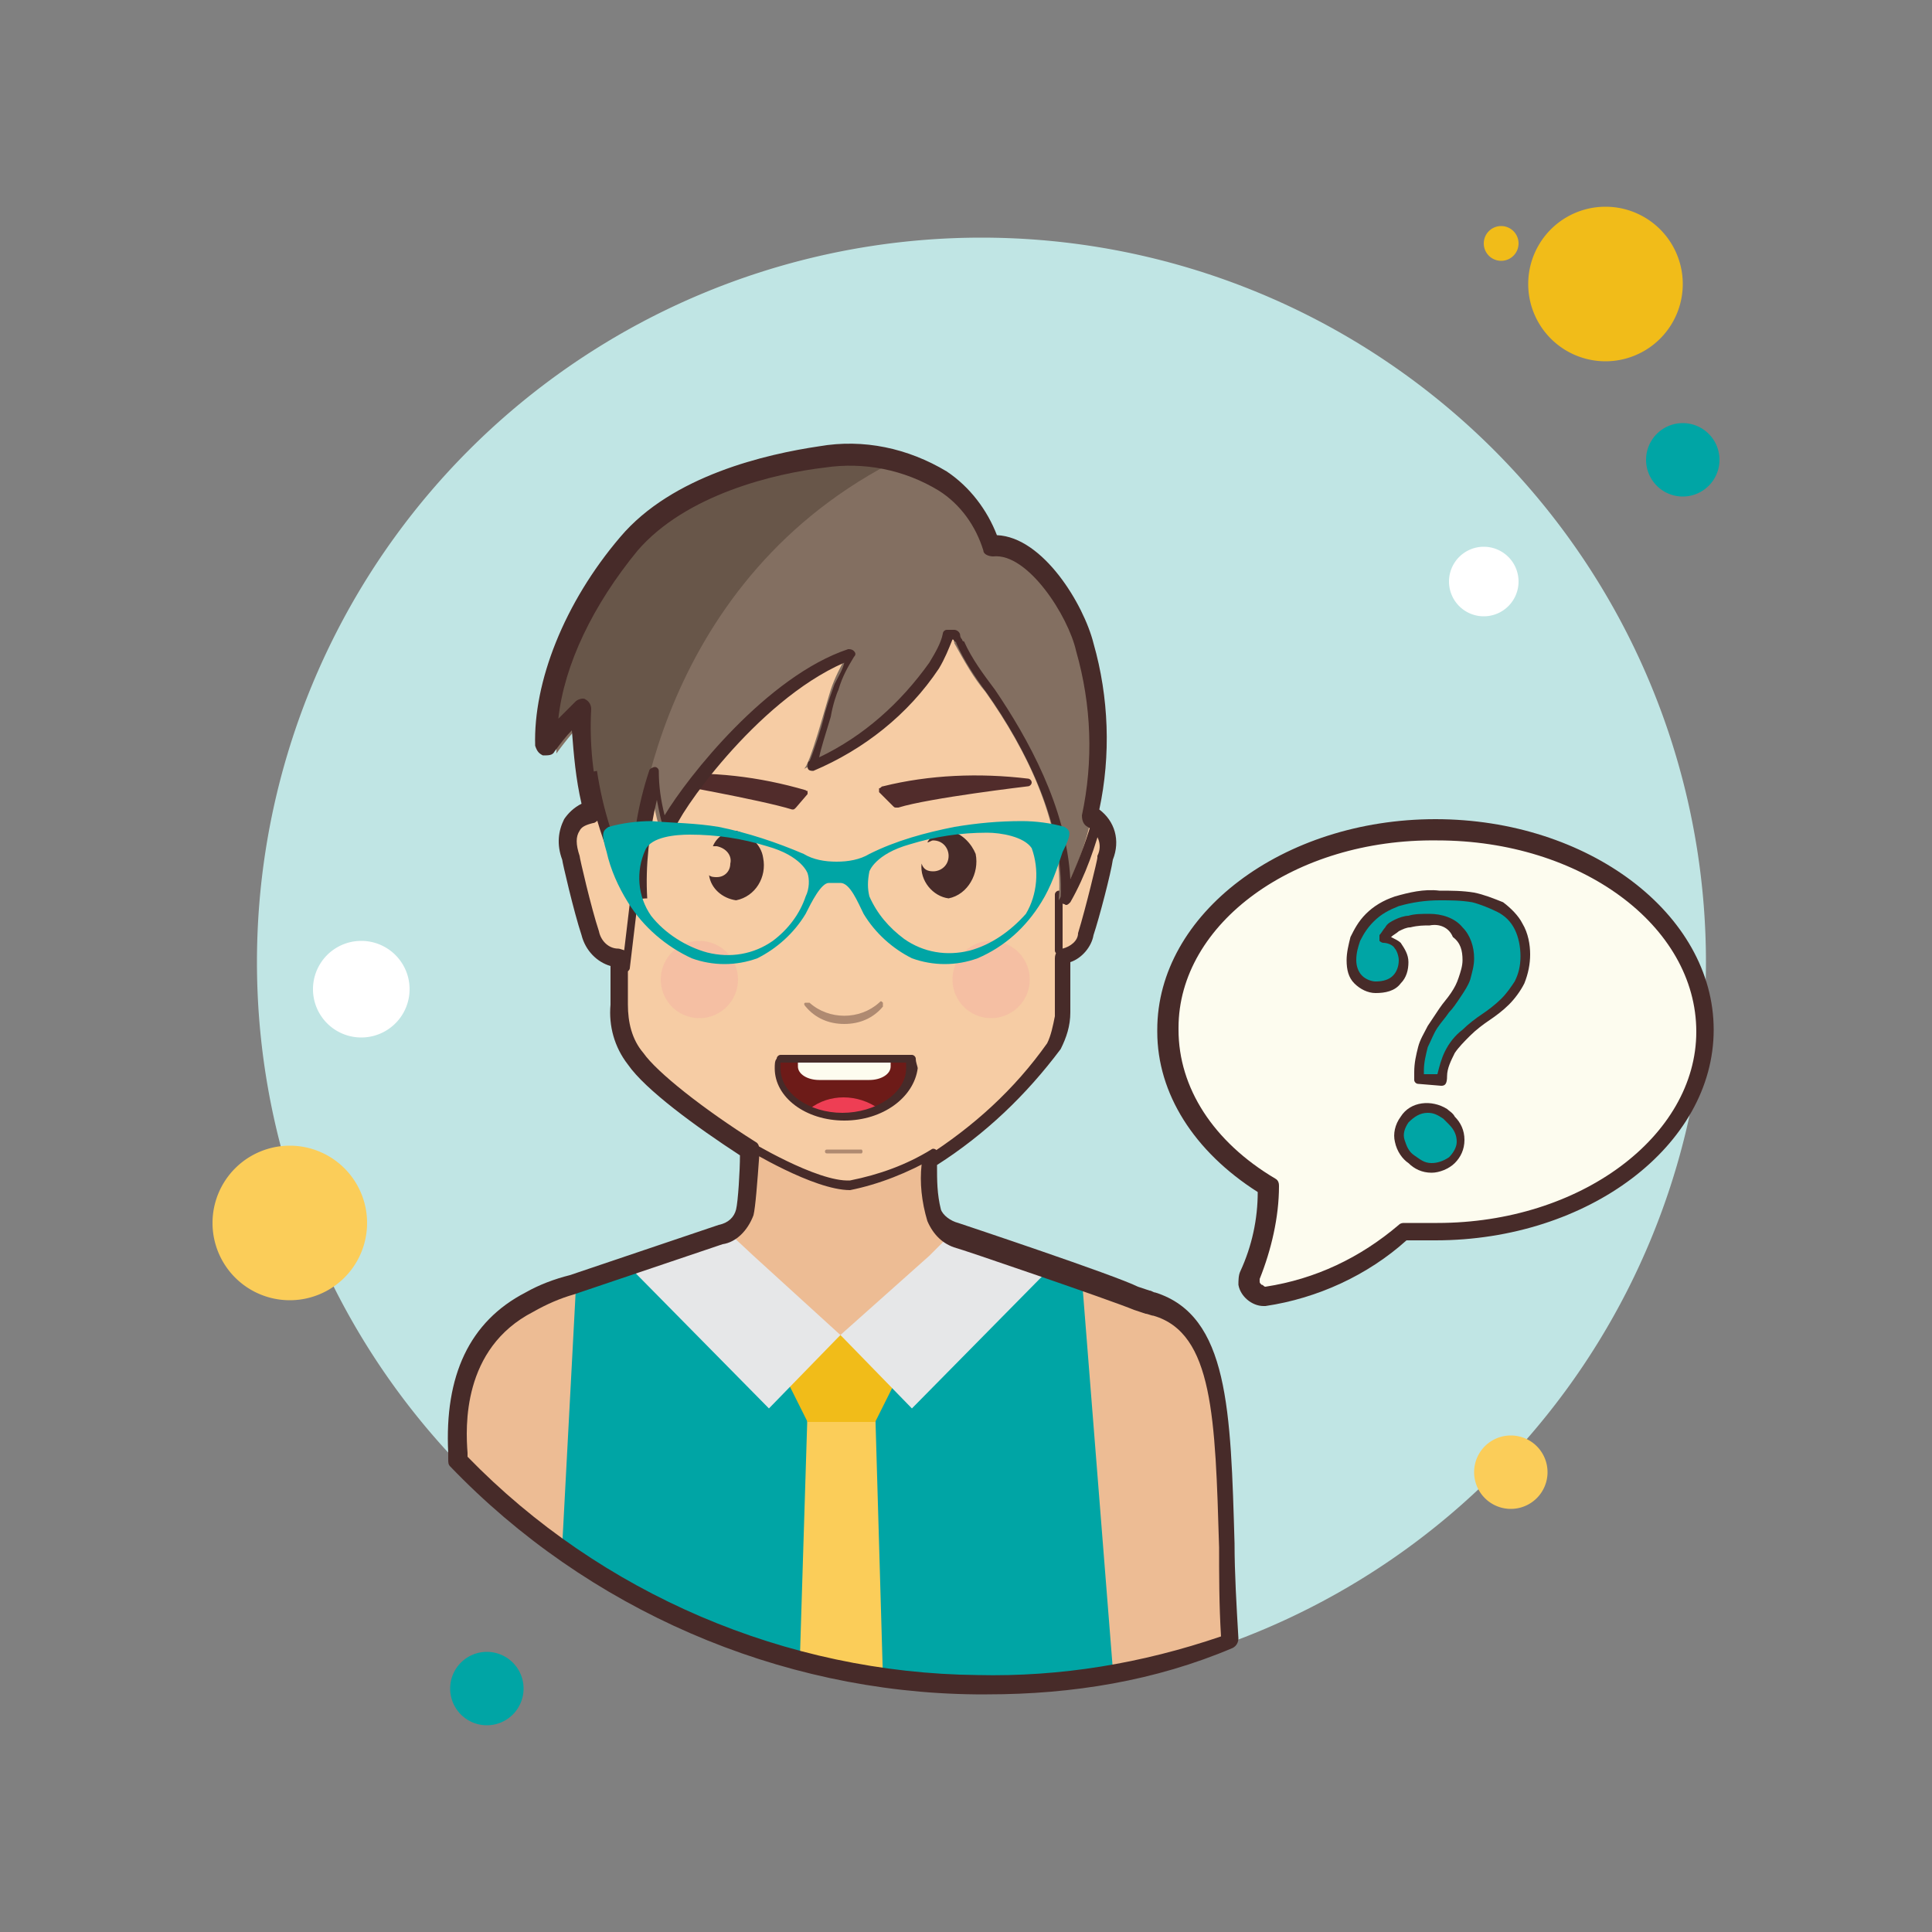 <svg xmlns="http://www.w3.org/2000/svg" viewBox="0 0 100 100"><rect x="0" y="0" width="100" height="100" fill="#808080" stroke="none"/><path fill="#fff" d="M21.3 55.6A.9.9 0 1 0 21.3 57.4.9.9 0 1 0 21.3 55.6zM80.3 30.9A.7.7 0 1 0 80.3 32.3.7.7 0 1 0 80.3 30.9z"/><path fill="#f1bc19" d="M77.7 11.7A.9.9 0 1 0 77.7 13.5.9.9 0 1 0 77.7 11.7zM21.8 63.3A.9.9 0 1 0 21.8 65.1.9.9 0 1 0 21.8 63.3z"/><path fill="#c0e5e4" d="M50.8 12.3A37.5 37.5 0 1 0 50.8 87.3A37.5 37.5 0 1 0 50.8 12.3Z"/><path fill="#f1bc19" d="M83.1 10.7A4 4 0 1 0 83.1 18.7A4 4 0 1 0 83.1 10.7Z"/><path fill="#00a5a5" d="M87.1 21.9A1.9 1.9 0 1 0 87.1 25.7A1.9 1.9 0 1 0 87.1 21.9Z"/><path fill="#fbcd59" d="M78.2 74.3A1.9 1.9 0 1 0 78.2 78.1 1.9 1.9 0 1 0 78.2 74.3zM15 59.3A4 4 0 1 0 15 67.3 4 4 0 1 0 15 59.3z"/><path fill="#00a5a5" d="M25.2 85.5A1.9 1.9 0 1 0 25.2 89.3A1.9 1.9 0 1 0 25.2 85.5Z"/><path fill="#fff" d="M76.8 28.3A1.8 1.8 0 1 0 76.8 31.9 1.8 1.8 0 1 0 76.8 28.3zM18.7 48.7A2.5 2.5 0 1 0 18.7 53.7 2.5 2.5 0 1 0 18.7 48.7z"/><path fill="#fdfcef" d="M60.5,53.3c0-5.8,6.2-10.4,13.9-10.4s13.9,4.7,13.9,10.4S82,63.8,74.3,63.8h-1.7 c-2,1.8-4.5,3-7.1,3.4c-0.4,0.1-0.8-0.2-0.9-0.7c0-0.1,0-0.3,0.1-0.4c0.6-1.4,1-3,1-4.6l0,0C62.4,59.5,60.5,56.5,60.5,53.3"/><path fill="#472b29" d="M65.4,67.6c-0.6,0-1.2-0.5-1.3-1.1c0-0.2,0-0.5,0.1-0.7c0.6-1.3,0.9-2.7,0.9-4.1 c-3.3-2.1-5.2-5.1-5.2-8.3c0,0,0-0.1,0-0.1c0-6,6.5-10.9,14.4-10.9c7.9,0,14.4,4.9,14.4,10.9c0,6-6.5,10.9-14.4,10.9h-1.5 c-2,1.8-4.6,3-7.3,3.4C65.5,67.6,65.4,67.6,65.4,67.6z M61,53.2c0,0,0,0.1,0,0.1c0,3,1.8,5.8,5,7.7c0.2,0.1,0.2,0.3,0.2,0.4 c0,1.6-0.4,3.3-1,4.8c0,0.1,0,0.1,0,0.1c0,0.1,0,0.1,0.1,0.2c0.1,0,0.1,0.1,0.2,0.1c2.6-0.4,4.9-1.5,6.9-3.2 c0.1-0.1,0.2-0.1,0.3-0.1h1.7c7.4,0,13.4-4.5,13.4-9.9c0-5.5-6-9.9-13.4-9.9C67,43.4,61,47.8,61,53.2z"/><path fill="#f6cca4" d="M55,42c0.1-1.5-0.3-2.8-0.2-3.6l0,0c-1.3-1.6-2.2-3.6-4-4.8c-2.1-1.3-4.4-2.2-6.8-2.8 c-5.7-1.4-11.3,2.7-13.1,8.1c0,0,0,0.1,0,0.1c0.2,1,0.3,1.9,0.3,2.9c-1.5,0-2.3,0.8-1.8,2.4c0,0,0.6,2.6,1,3.9 c0.1,0.7,0.8,1.2,1.5,1.2c0,0.8,0,1.7,0,2.5c0,1,0.3,2,0.9,2.8c1.5,2.2,9.2,7.2,11.1,7c3,0,9-5.1,10.6-7.7 c0.3-0.5,0.5-1.1,0.5-1.7c0-1,0-2,0-3c0.6-0.1,1.1-0.6,1.3-1.2c0.4-1.3,1-3.9,1-3.9C57.7,42.8,56.5,42,55,42z"/><path fill="#edbc94" d="M59.6,67.6c-0.1,0-0.2-0.1-0.3-0.1l-0.6-0.2c-1.2-0.5-9.3-3.3-9.3-3.3c-0.6-0.2-1-0.6-1.2-1.1 C48,62,47.9,61,48,60c-1.4,0.6-2.8,1.1-4.2,1.4c-1.9,0.2-5.2-2.3-5.2-2.3s-0.1,3-0.2,3.7c-0.2,0.6-0.7,1-1.3,1.1l-7.7,2.6 c-0.8,0.2-1.5,0.5-2.2,0.9c-1.6,1.1-2.8,2.8-3.3,4.7l0,0c0,0.2-0.1,0.4-0.1,0.6c-0.1,0.4-0.1,0.9-0.1,1.3c0,0.5-0.1,1-0.1,1.5 c7,7.3,16.7,11.5,26.8,11.6c4.5,0,8.9-0.7,13.1-2.3C63,75.7,63.8,68.9,59.6,67.6z"/><path fill="#00a5a5" d="M34.9,65.2c-0.2,8.8,17.4,9.3,16.2-0.7l4.9,1.7l1.6,20.2c0,0-14.1,3.7-28.5-6.4l0.7-13.2L34.9,65.2 z"/><path fill="#fbcd59" d="M41.4,85.9c1.4,0.4,2.9,0.7,4.3,0.9l-0.4-13.8h-3.5L41.4,85.9z"/><path fill="#f1bc19" d="M46.4 71.4L45.3 73.6 41.8 73.6 40.7 71.4 43.5 69.1z"/><path fill="#e6e7e8" d="M43.5 69.1l-3.7 3.8-7.1-7.2 4.8-2.1L39 65 43.5 69.1zM43.5 69.1l3.7 3.8 7.1-7.2-4.8-2.1L48.1 65 43.5 69.1z"/><g opacity=".3"><path fill="#f4989e" d="M36.2 48.7A2 2 0 1 0 36.2 52.7 2 2 0 1 0 36.2 48.7zM51.3 48.7A2 2 0 1 0 51.3 52.7 2 2 0 1 0 51.3 48.7z" opacity=".8"/></g><path fill="#472b29" d="M32.4 50.3C32.4 50.3 32.4 50.3 32.4 50.3c-.1 0-.2-.1-.2-.2l.5-4.2c0-.1.1-.2.2-.2.1 0 .2.1.2.2l-.5 4.2C32.6 50.2 32.5 50.3 32.4 50.3zM54.8 49.4C54.8 49.4 54.8 49.4 54.8 49.4c-.1 0-.2-.1-.2-.2l0-2.9c0-.1.1-.2.2-.2 0 0 0 0 0 0 .1 0 .2.1.2.2l0 2.9C55 49.4 54.9 49.4 54.8 49.4z"/><path fill="#6d1b18" d="M40.3,54.8c0,0.2-0.1,0.3-0.1,0.5c0,1.4,1.5,2.5,3.5,2.5s3.5-1.1,3.5-2.5c0-0.2,0-0.3-0.1-0.5H40.3 z"/><path fill="#ee3e54" d="M45.5,57.4c-1.1-0.8-2.6-0.8-3.6,0C43,58,44.3,58,45.5,57.4z"/><path fill="#fdfcef" d="M41.3,54.8L41.3,54.8v0.4c0,0.4,0.5,0.7,1.1,0.7H45c0.6,0,1.1-0.3,1.1-0.7v-0.4l0,0H41.3z"/><path fill="#472b29" d="M43.7,58c-2,0-3.6-1.2-3.6-2.7c0-0.2,0-0.4,0.1-0.5c0-0.1,0.1-0.2,0.2-0.2h6.8 c0.1,0,0.2,0.1,0.2,0.2c0,0.2,0.1,0.4,0.1,0.5C47.3,56.8,45.7,58,43.7,58z M40.4,55c0,0.1,0,0.2,0,0.3c0,1.3,1.5,2.3,3.2,2.3 s3.3-1,3.3-2.3c0-0.1,0-0.2,0-0.3H40.4z"/><path fill="#472b29" d="M43.7 53c.8 0 1.5-.3 2-.9 0-.1 0-.1 0-.2l0 0c-.1-.1-.1-.1-.2 0 0 0 0 0 0 0-1 .9-2.6.9-3.6 0 0 0-.1 0-.1 0 0 0-.1 0-.1 0-.1 0-.1.1 0 .2 0 0 0 0 0 0C42.2 52.7 42.9 53 43.7 53zM44.6 59.7C44.6 59.7 44.6 59.6 44.6 59.7c.1-.1 0-.2 0-.2h-1.8c0 0-.1 0-.1.1 0 0 0 .1.1.1H44.6z" opacity=".41"/><path fill="#512c2b" d="M41.7 40.9c-2.4-.7-4.9-1-7.4-.8-.1 0-.2.1-.2.2 0 .1.1.2.2.2 0 0 5.1.9 6.7 1.4H41c.1 0 .1 0 .2-.1l.6-.7c0-.1 0-.1 0-.2C41.8 41 41.7 40.9 41.7 40.9zM45.7 40.7c2.4-.6 5-.7 7.5-.4.1 0 .2.1.2.2 0 .1-.1.2-.2.2 0 0-5.1.6-6.7 1.1h-.1c-.1 0-.1 0-.2-.1L45.5 41c0-.1 0-.1 0-.2C45.6 40.8 45.6 40.7 45.7 40.7z"/><path fill="#472b29" d="M38.1 43c-.5 0-1 .3-1.2.8.1 0 .1 0 .2 0 .5.1.8.5.7.9 0 .4-.3.7-.7.7-.1 0-.3 0-.4-.1.1.7.7 1.2 1.4 1.3 1-.2 1.6-1.2 1.4-2.2C39.4 43.7 38.8 43.2 38.1 43L38.1 43zM49.1 43c-.4 0-.9.2-1.1.6.1 0 .2-.1.3-.1.5 0 .8.4.8.8 0 .5-.4.8-.8.8-.3 0-.5-.1-.6-.4-.1.9.6 1.7 1.4 1.8 1-.2 1.6-1.3 1.4-2.3C50.3 43.7 49.8 43.1 49.1 43L49.1 43zM44 61.6c-1.9 0-5.3-2.1-5.5-2.2-.1-.1-.2-.2-.1-.3s.2-.2.3-.1c0 0 3.6 2.2 5.3 2.1 1.5-.3 2.9-.8 4.2-1.6.1-.1.3 0 .3.1.1.1 0 .3-.1.3-1.4.8-2.9 1.4-4.4 1.7C44.1 61.6 44.1 61.6 44 61.6z"/><path fill="#836f61" d="M56.2,33.8c-0.4-1.9-2.5-5.5-4.8-5.2c-0.4-1.4-1.3-2.6-2.5-3.4c-1.8-1.1-4-1.6-6.1-1.2 c-3.4,0.5-7.5,1.7-9.8,4.5s-4.3,6.8-4.2,10.5c0.5-0.7,1.1-1.4,1.7-2c-0.2,3.4,0.6,6.7,2.3,9.6c-0.1-2.2,0.2-4.4,0.9-6.5 c0,1,0.2,2,0.5,3c-0.1-0.3,4.5-7.4,9.6-9.1c-0.3,0.5-0.6,1.1-0.8,1.7s-1.1,4-1.4,4.1c2.6-1.1,4.9-3,6.5-5.3c0.3-0.5,0.6-1,0.8-1.6 h0.4c0,0.1,0.1,0.3,0.1,0.4c0.5,0.9,1,1.8,1.6,2.5c2.2,3.1,4.1,7,3.8,10.8C57.2,42.7,57.2,38,56.2,33.8z"/><path fill="#685649" d="M45.5,24.3c0.4-0.2,0.8-0.3,1.2-0.4c-1.1-0.2-2.2-0.2-3.3,0c-3.6,0.5-8,1.7-10.4,4.4 s-4.6,6.7-4.5,10.4c0.5-0.7,1.2-1.4,1.9-2c-0.2,3.4,0.7,6.7,2.4,9.5C32.6,44.1,33.7,30.9,45.5,24.3z"/><path fill="#472b29" d="M51.1,87.7c-0.2,0-0.4,0-0.6,0c-10.2-0.1-20.1-4.4-27.2-11.8c-0.1-0.1-0.1-0.2-0.1-0.4 c0,0,0-0.1,0-0.3c-0.2-4,1.1-6.8,4-8.3c0.7-0.4,1.5-0.7,2.3-0.9l7.7-2.6c0.5-0.1,0.8-0.4,0.9-0.8c0.1-0.4,0.2-2,0.2-2.8 c-2.3-1.5-4.9-3.4-5.8-4.7c-0.7-0.9-1-2-0.9-3.1l0-2c-0.7-0.2-1.3-0.8-1.5-1.6c-0.4-1.2-1-3.8-1-3.9c-0.3-0.8-0.2-1.5,0.1-2.1 c0.2-0.3,0.5-0.6,0.9-0.8c-0.3-1.3-0.4-2.5-0.5-3.8c-0.3,0.3-0.6,0.7-0.9,1.1c-0.1,0.2-0.3,0.2-0.6,0.2c-0.2-0.1-0.3-0.2-0.4-0.5 c-0.1-3.3,1.5-7.4,4.4-10.8c2.7-3.2,7.6-4.3,10.3-4.7c2.3-0.4,4.6,0.1,6.6,1.3c1.2,0.8,2.1,2,2.6,3.3c2.4,0.1,4.5,3.6,5,5.6 c0.8,2.8,0.9,5.8,0.3,8.6c0.8,0.6,1.1,1.6,0.7,2.6c-0.1,0.7-0.7,3-1,3.9c-0.1,0.6-0.6,1.2-1.2,1.4v2.6c0,0.7-0.2,1.3-0.5,1.9 c-1.8,2.4-3.9,4.4-6.4,6c0,0.8,0,1.5,0.2,2.3c0.1,0.3,0.5,0.6,0.9,0.7c0.3,0.1,8.1,2.7,9.3,3.3l0.6,0.2c0.1,0,0.2,0.1,0.3,0.1 c0,0,0,0,0,0c3.8,1.2,3.9,6.1,4.1,13c0,1.5,0.1,3.2,0.2,4.9c0,0.2-0.1,0.4-0.3,0.5C59.8,87,55.5,87.7,51.1,87.7z M24.2,75.4 c6.9,7.1,16.5,11.2,26.4,11.3c4.3,0.1,8.5-0.6,12.6-2c-0.1-1.6-0.1-3.2-0.1-4.6c-0.2-6.7-0.3-11.1-3.4-12c-0.1,0-0.3-0.1-0.4-0.1 l-0.6-0.2c-1.2-0.5-9.1-3.2-9.2-3.2c-0.7-0.2-1.2-0.7-1.5-1.4c-0.3-1-0.4-2-0.3-2.9c0-0.2,0.1-0.3,0.2-0.4 c2.5-1.6,4.6-3.5,6.3-5.9c0.2-0.4,0.3-0.9,0.4-1.4l0-3c0-0.3,0.2-0.5,0.4-0.5c0.4-0.1,0.8-0.4,0.8-0.8c0.4-1.3,1-3.8,1-3.9 c0-0.1,0-0.1,0-0.1c0.3-0.6,0-1.2-0.5-1.5c-0.2-0.1-0.3-0.3-0.3-0.6c0.6-2.8,0.5-5.7-0.3-8.5c-0.4-1.8-2.5-5.1-4.3-4.9 c-0.2,0-0.5-0.1-0.5-0.3c-0.4-1.3-1.2-2.4-2.3-3.1c-1.8-1.1-3.9-1.5-5.9-1.2c-2.6,0.3-7.2,1.4-9.7,4.3c-2.3,2.8-3.8,5.9-4.1,8.7 c0.3-0.3,0.6-0.6,0.9-0.9c0.1-0.1,0.4-0.2,0.5-0.1c0.2,0.1,0.3,0.3,0.3,0.5c-0.1,1.8,0.1,3.5,0.5,5.3c0,0.1,0,0.3-0.1,0.4 c-0.1,0.1-0.2,0.2-0.3,0.2c-0.4,0.1-0.6,0.2-0.7,0.4c-0.2,0.3-0.2,0.7,0,1.3c0,0.1,0.6,2.7,1,3.9c0.1,0.5,0.5,0.9,1,0.9 c0.1,0,0.3,0.1,0.4,0.1c0.1,0.1,0.1,0.2,0.1,0.4V52c0,0.9,0.2,1.8,0.8,2.5c0.7,1,3.1,2.9,5.8,4.6c0.2,0.1,0.2,0.3,0.2,0.5l0,0.2 c-0.1,1.4-0.2,2.7-0.3,3.1c-0.3,0.8-0.9,1.4-1.6,1.5L29.7,67c-0.7,0.2-1.4,0.5-2.1,0.9c-3.7,1.9-3.5,6-3.4,7.3 C24.2,75.3,24.2,75.3,24.2,75.4z"/><path fill="#472b29" d="M32.9,46.7c-0.1,0-0.2,0-0.2-0.1c-1.2-2-2-4.3-2.3-6.6l0.5-0.1c0.3,2,0.9,3.9,1.8,5.6 c0-1.9,0.3-3.8,0.9-5.6c0-0.1,0.2-0.2,0.3-0.2c0.1,0,0.2,0.1,0.2,0.2c0,0.8,0.1,1.5,0.3,2.3c1.2-2,5.3-7.2,9.5-8.6 c0.1,0,0.2,0,0.3,0.1c0.1,0.1,0.1,0.2,0,0.3c-0.3,0.5-0.6,1-0.8,1.7c-0.1,0.2-0.3,0.8-0.4,1.4c-0.3,1-0.5,1.6-0.6,2.1 c2.3-1.1,4.2-2.8,5.7-4.9c0.3-0.5,0.6-1,0.7-1.5c0-0.1,0.1-0.2,0.2-0.2h0.4c0.1,0,0.3,0.1,0.3,0.3c0,0,0,0.1,0.1,0.2 c0,0,0,0.1,0.1,0.1c0.4,0.9,1,1.7,1.6,2.5c1.7,2.5,3.7,6.1,3.9,9.8c0.5-1.1,0.9-2.2,1.2-3.3l0.5,0.1c-0.4,1.5-0.9,3-1.7,4.4 c-0.1,0.1-0.2,0.2-0.3,0.1c-0.1,0-0.2-0.1-0.2-0.3c0.2-3.9-1.9-7.9-3.8-10.6c-0.6-0.8-1.2-1.7-1.6-2.6c0,0,0-0.1-0.1-0.1 c0,0,0-0.1-0.1-0.1h0c-0.2,0.5-0.4,1-0.7,1.5c-1.6,2.4-3.9,4.2-6.5,5.3c0,0,0,0,0,0c-0.1,0-0.3,0-0.3-0.2c0-0.1,0-0.3,0.1-0.3 c0,0,0,0,0,0c0.1-0.2,0.6-1.6,0.8-2.5c0.2-0.7,0.4-1.2,0.5-1.5c0.2-0.4,0.4-0.7,0.5-1.1c-4.6,2-8.7,8-8.8,8.7 c0,0.1-0.1,0.2-0.2,0.2c-0.1,0-0.3,0-0.3-0.2c-0.2-0.5-0.3-1.1-0.4-1.6c-0.4,1.7-0.6,3.4-0.5,5.1C33.1,46.5,33,46.6,32.9,46.7 C32.9,46.7,32.9,46.7,32.9,46.7z"/><path fill="#00a5a5" d="M55.1,42.8c-0.7-0.2-1.5-0.3-2.2-0.3c-1.2,0-2.3,0.1-3.5,0.3c-1.5,0.3-3,0.7-4.4,1.4 c-0.5,0.3-1.1,0.4-1.7,0.4c-0.6,0-1.2-0.1-1.7-0.4c-1.4-0.6-2.9-1.1-4.4-1.4c-1.2-0.2-2.3-0.2-3.5-0.3c-0.7,0-1.5,0.1-2.2,0.3 c-0.3,0.2-0.4,0.3-0.1,1.3c0.2,0.9,0.6,1.8,1.1,2.6c0.8,1.3,2,2.3,3.3,2.9c1.1,0.4,2.3,0.4,3.4,0c1-0.5,1.9-1.3,2.5-2.3 c0.3-0.6,0.8-1.6,1.2-1.6h0.6c0.5,0,0.9,1,1.2,1.6c0.6,1,1.5,1.8,2.5,2.3c1.1,0.4,2.3,0.4,3.4,0c1.4-0.6,2.5-1.6,3.3-2.9 c0.5-0.8,0.8-1.7,1.1-2.6C55.5,43.1,55.4,43,55.1,42.8z M41.7,46.4c-0.3,0.9-0.9,1.7-1.7,2.3c-1,0.7-2.2,0.9-3.4,0.6 c-1.1-0.3-2.2-1-2.9-1.9c-0.7-1-0.8-2.3-0.3-3.4c0.3-0.7,1.6-0.8,2.3-0.8c1.4,0,2.7,0.2,4,0.6c1.8,0.5,2.1,1.4,2.1,1.4 C41.9,45.5,41.9,46,41.7,46.4z M53.1,47.3c-0.8,0.9-1.8,1.6-2.9,1.9c-1.2,0.3-2.4,0.1-3.4-0.6C46,48,45.4,47.3,45,46.4 c-0.1-0.4-0.1-0.8,0-1.3c0,0,0.3-0.9,2.1-1.4c1.3-0.4,2.6-0.6,4-0.6c0.7,0,1.9,0.2,2.3,0.8C53.8,45,53.7,46.3,53.1,47.3z"/><g><path fill="#00a5a5" d="M73.4,55.9c0-0.1,0-0.1,0-0.2v-0.2c0-0.4,0.1-0.9,0.2-1.3c0.1-0.4,0.3-0.7,0.5-1 c0.2-0.3,0.4-0.6,0.6-0.9c0.2-0.3,0.4-0.5,0.6-0.8c0.2-0.3,0.3-0.6,0.5-0.9c0.1-0.3,0.2-0.7,0.2-1c0-0.5-0.2-1-0.5-1.4 c-0.4-0.4-0.9-0.7-1.5-0.6c-0.3,0-0.7,0-1,0.1c-0.2,0-0.5,0.1-0.7,0.2c-0.2,0.1-0.3,0.2-0.4,0.3c-0.1,0.1-0.2,0.2-0.3,0.4 c0.3,0,0.6,0.1,0.8,0.3c0.2,0.2,0.3,0.5,0.3,0.8c0,0.3-0.1,0.7-0.3,1c-0.3,0.3-0.7,0.4-1.1,0.4c-0.4,0-0.7-0.1-0.9-0.4 c-0.2-0.3-0.4-0.6-0.4-1c0-0.4,0.1-0.7,0.2-1.1c0.2-0.4,0.4-0.8,0.7-1.1c0.4-0.4,0.9-0.6,1.4-0.8c0.7-0.2,1.4-0.3,2.2-0.3 c0.6,0,1.2,0,1.7,0.1c0.5,0.1,1,0.3,1.4,0.5c0.4,0.2,0.7,0.6,0.9,1c0.2,0.5,0.4,1,0.3,1.5c0,0.5-0.1,1-0.3,1.4 c-0.2,0.4-0.4,0.7-0.7,1c-0.3,0.3-0.6,0.6-1,0.8c-0.3,0.3-0.7,0.5-1,0.8c-0.3,0.3-0.6,0.6-0.8,1c-0.2,0.4-0.4,0.9-0.4,1.3 L73.4,55.9z M75.6,59c0,0.8-0.7,1.4-1.5,1.4c-0.4,0-0.7-0.2-1-0.4c-0.7-0.5-0.8-1.4-0.3-2c0.5-0.7,1.4-0.8,2-0.3 c0.1,0.1,0.2,0.2,0.3,0.3C75.4,58.2,75.5,58.6,75.6,59z"/><path fill="#472b29" d="M74.1,60.7C74.1,60.7,74.1,60.7,74.1,60.7c-0.5,0-0.9-0.2-1.2-0.5c-0.3-0.2-0.6-0.6-0.7-1.1 c-0.1-0.4,0-0.9,0.3-1.3c0.5-0.8,1.6-0.9,2.4-0.4c0.1,0.1,0.3,0.2,0.4,0.4c0.3,0.3,0.5,0.7,0.5,1.2c0,0,0,0,0,0 c0,0.5-0.2,0.9-0.5,1.2C75,60.5,74.5,60.7,74.1,60.7z M73.9,57.6c-0.4,0-0.7,0.2-1,0.5c-0.2,0.3-0.3,0.6-0.2,0.9 c0.1,0.3,0.2,0.6,0.5,0.8c0.3,0.2,0.5,0.4,0.9,0.4c0.3,0,0.6-0.1,0.9-0.3c0.2-0.2,0.4-0.5,0.4-0.8c0-0.3-0.1-0.6-0.4-0.9 c-0.1-0.1-0.2-0.2-0.3-0.3C74.4,57.7,74.2,57.6,73.9,57.6z M74.6,56.2C74.6,56.2,74.6,56.2,74.6,56.2l-1.2-0.1 c-0.1,0-0.2-0.1-0.2-0.2c0-0.1,0-0.2,0-0.2l0-0.2c0-0.5,0.1-0.9,0.2-1.3c0.1-0.4,0.3-0.7,0.5-1.1c0.2-0.3,0.4-0.6,0.6-0.9 c0.2-0.3,0.4-0.5,0.6-0.8c0.2-0.3,0.3-0.5,0.4-0.8c0.1-0.3,0.2-0.6,0.2-0.9c0-0.5-0.1-0.9-0.5-1.2C75,48,74.5,47.8,74,47.9 c-0.3,0-0.6,0-1,0.1c-0.2,0-0.4,0.1-0.6,0.2c-0.1,0.1-0.3,0.2-0.4,0.3c0,0,0,0,0,0c0.2,0.1,0.4,0.2,0.5,0.3 c0.2,0.3,0.4,0.6,0.4,1c0,0.4-0.1,0.8-0.4,1.1c-0.3,0.4-0.8,0.5-1.3,0.5c0,0,0,0,0,0c-0.4,0-0.8-0.2-1.1-0.5 c-0.3-0.3-0.4-0.7-0.4-1.2c0-0.4,0.1-0.8,0.2-1.2c0.2-0.4,0.4-0.8,0.8-1.2c0.4-0.4,0.9-0.7,1.5-0.9c0.7-0.2,1.5-0.4,2.3-0.3 c0.6,0,1.2,0,1.8,0.1c0.5,0.1,1,0.3,1.5,0.5c0.4,0.3,0.8,0.7,1,1.1c0.3,0.5,0.4,1.1,0.4,1.6c0,0.5-0.1,1-0.3,1.5 c-0.2,0.4-0.5,0.8-0.8,1.1c-0.3,0.3-0.7,0.6-1,0.8c-0.3,0.2-0.7,0.5-1,0.8c-0.3,0.3-0.6,0.6-0.8,0.9c-0.2,0.4-0.4,0.8-0.4,1.2 C74.9,56.1,74.8,56.2,74.6,56.2z M73.7,55.6l0.7,0c0.1-0.4,0.2-0.8,0.4-1.2c0.2-0.4,0.5-0.8,0.9-1.1c0.3-0.3,0.7-0.6,1-0.8 c0.3-0.2,0.7-0.5,1-0.8c0.3-0.3,0.5-0.6,0.7-0.9c0.2-0.4,0.3-0.8,0.3-1.3c0-0.5-0.1-1-0.3-1.4c-0.2-0.4-0.5-0.7-0.9-0.9 c-0.4-0.2-0.9-0.4-1.3-0.5c-0.6-0.1-1.1-0.1-1.7-0.1c-0.7,0-1.4,0.1-2.1,0.3c-0.5,0.2-0.9,0.4-1.3,0.8c-0.3,0.3-0.5,0.6-0.7,1 c-0.1,0.3-0.2,0.6-0.2,1c0,0.3,0.1,0.6,0.3,0.8c0.2,0.2,0.5,0.3,0.7,0.3c0.4,0,0.7-0.1,0.9-0.3c0.2-0.2,0.3-0.5,0.3-0.8 c0-0.2-0.1-0.5-0.2-0.6c-0.1-0.2-0.4-0.3-0.6-0.3c-0.1,0-0.2-0.1-0.2-0.1s0-0.2,0-0.3c0.1-0.1,0.2-0.3,0.3-0.4 c0.1-0.2,0.3-0.3,0.5-0.4c0.2-0.1,0.5-0.2,0.7-0.2c0.3-0.1,0.7-0.1,1.1-0.1c0.6,0,1.3,0.2,1.7,0.7c0.4,0.4,0.6,1,0.6,1.6 c0,0.4-0.1,0.7-0.2,1.1c-0.1,0.3-0.3,0.6-0.5,0.9c-0.2,0.3-0.4,0.6-0.6,0.8c-0.2,0.3-0.4,0.5-0.6,0.8c-0.2,0.3-0.3,0.6-0.5,1 c-0.1,0.4-0.2,0.8-0.2,1.2V55.6z"/></g></svg>